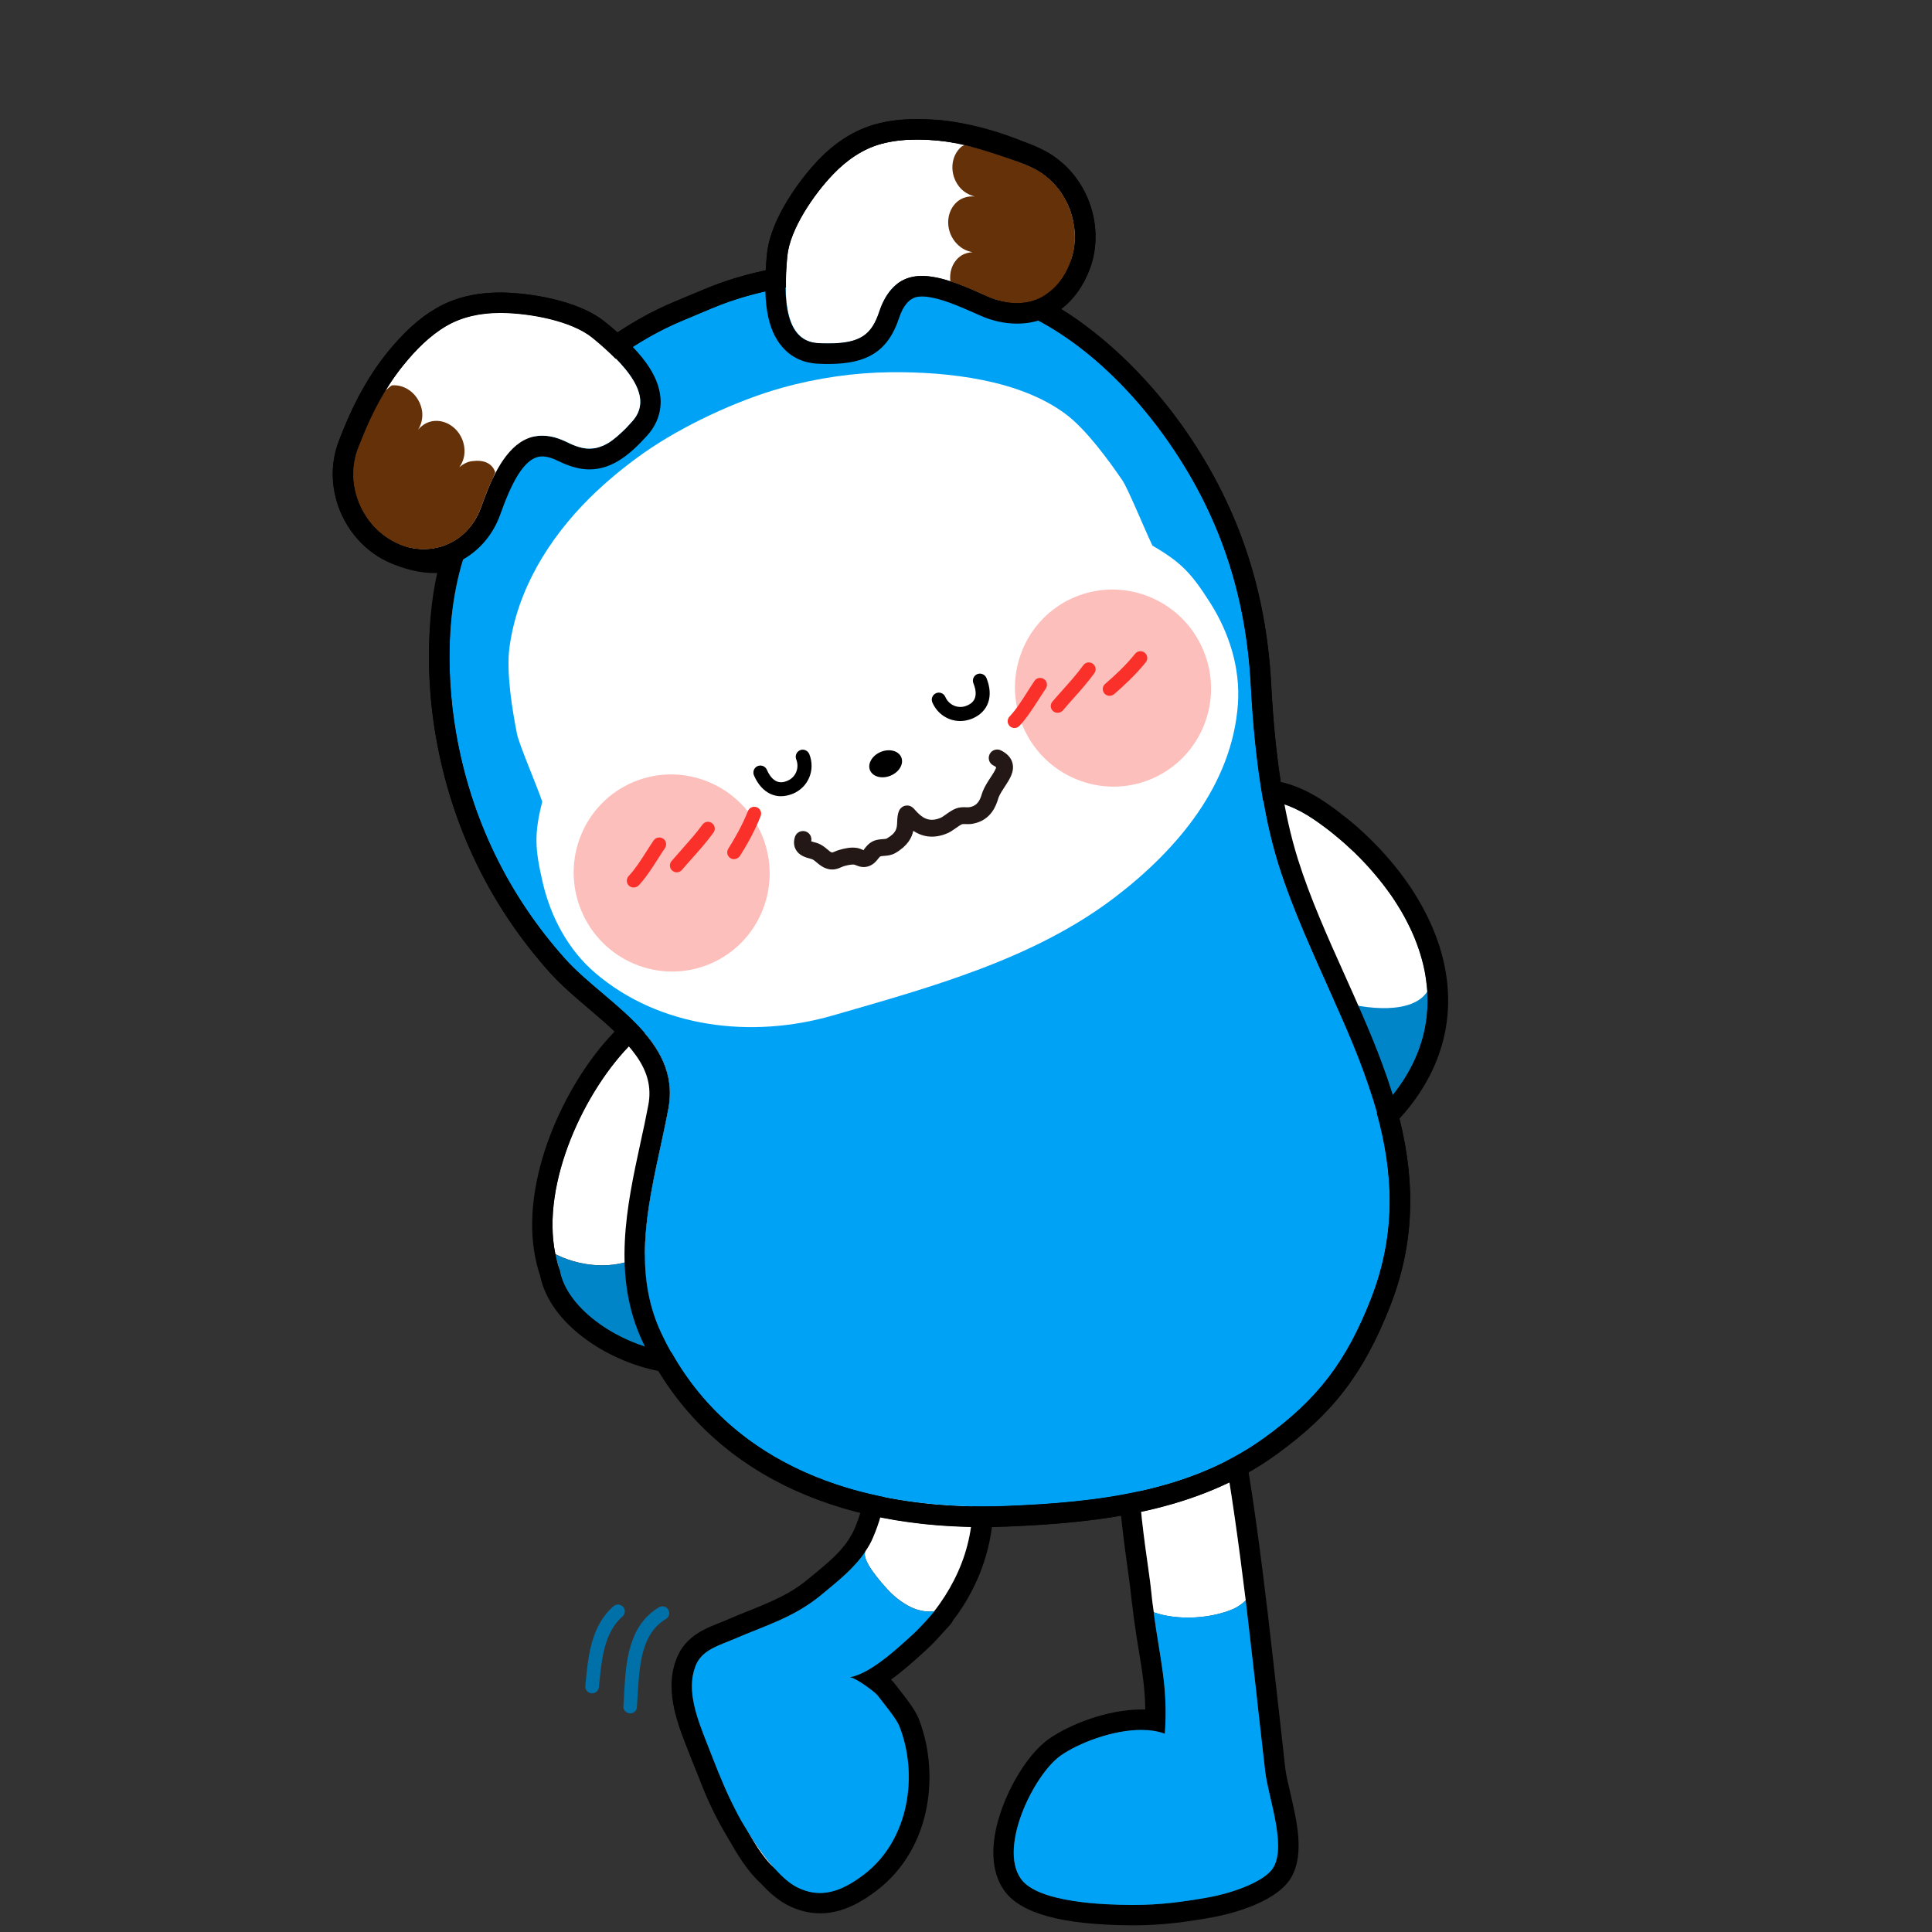 <?xml version="1.0" encoding="utf-8"?>
<!-- Generator: Adobe Illustrator 24.1.1, SVG Export Plug-In . SVG Version: 6.00 Build 0)  -->
<svg version="1.1" id="Layer_1" xmlns="http://www.w3.org/2000/svg" xmlns:xlink="http://www.w3.org/1999/xlink" x="0px" y="0px"
	 viewBox="0 0 240 240" style="enable-background:new 0 0 240 240;" xml:space="preserve">
<rect x="0" y="0" width="240" height="240" fill="#333333" stroke="none"/>
<g>
	<path d="M160.28,222.69c-0.27-1.13-0.51-2.2-0.61-2.95c-0.27-2.39-0.54-4.89-0.83-7.45c-0.44-3.83-0.88-7.82-1.35-11.85
		c-0.9-7.57-1.91-15.22-3.13-21.96c-0.8-4.39-4.18-7.45-8.23-7.45c-1.24,0-2.42,0.29-3.54,0.85c-4.94,2.44-4.01,12.23-2.52,22.89
		c0.17,1.24,0.32,2.3,0.39,3c0.08,0.8,0.19,1.64,0.32,2.62c0,0.07,0.02,0.15,0.02,0.24c0.03,0.2,0.05,0.39,0.08,0.58
		c0.19,1.34,0.37,2.54,0.56,3.67c0.44,2.64,0.8,4.84,0.83,7.48h-0.51c-4.15,0-8.92,1.85-11.48,3.67c-2.95,2.08-5.94,7.43-6.69,11.9
		c-0.47,2.81-0.07,5.22,1.19,6.96c2.02,2.81,7.16,4.22,15.7,4.28h0.36c3.45,0,6.42-0.39,9.8-1c0.8-0.14,7.86-1.47,9.82-5.05
		C162.04,230.26,161.11,226.24,160.28,222.69z M158.23,231.9c-1.13,2.05-5.94,3.42-8.06,3.79c-3.27,0.58-6.08,0.95-9.35,0.95h-0.34
		c-3.15-0.02-11.51-0.25-13.65-3.23c-2.84-3.98,1.64-12.99,4.91-15.31c2.17-1.54,6.42-3.2,10.01-3.2c1.07,0,2.07,0.14,2.95,0.47
		c0.42-5.88-0.61-9.23-1.39-15.09c0,0,0,0.02,0.02,0.02v-0.02c-0.14-0.91-0.25-1.81-0.34-2.78c-0.44-4.44-3.73-21.17,0.73-23.37
		c0.78-0.39,1.59-0.58,2.4-0.58c2.64,0,5.13,2.03,5.72,5.37c1.12,6.1,2.05,12.99,2.9,19.9c0.88,7.32,1.66,14.68,2.4,21.2
		C157.5,223.11,159.79,229.07,158.23,231.9z"/>
	<path style="fill:#FFFFFF;" d="M151.85,178.93c1.1,6.11,2.05,12.99,2.9,19.9h-0.02c-0.03,0.02-0.05,0.05-0.08,0.07
		c-0.2,0.19-0.41,0.36-0.63,0.51c-0.03,0.02-0.07,0.03-0.08,0.05c-0.24,0.17-0.47,0.3-0.75,0.42c-2.59,1.13-6.74,1.51-9.86,0.41
		c-0.14-0.9-0.25-1.83-0.34-2.78c-0.44-4.44-3.73-21.17,0.73-23.37C147.09,172.46,151.07,174.58,151.85,178.93z"/>
	<path style="fill:#00A2F6;" d="M158.23,231.9c-1.13,2.05-5.94,3.42-8.06,3.79c-3.27,0.58-6.08,0.95-9.35,0.95h-0.34
		c-3.15-0.02-11.51-0.25-13.65-3.23c-2.84-3.98,1.64-12.99,4.91-15.31c2.17-1.54,6.42-3.2,10.01-3.2c1.07,0,2.07,0.14,2.95,0.47
		c0.42-5.88-0.61-9.23-1.39-15.09c0,0,0,0.02,0.02,0.02v-0.02c3.12,1.1,7.26,0.73,9.86-0.41c0.25-0.12,0.51-0.25,0.75-0.42
		c0.02-0.02,0.05-0.03,0.08-0.05c0.22-0.15,0.44-0.34,0.63-0.51c0.03-0.02,0.05-0.05,0.08-0.07h0.02c0.32,2.74,0.64,5.49,0.95,8.2
		c0.1,0.91,0.2,1.81,0.31,2.71c0.1,0.88,0.2,1.78,0.29,2.66c0.17,1.52,0.34,3.01,0.51,4.49c0.12,1.07,0.24,2.12,0.36,3.15
		C157.5,223.11,159.79,229.07,158.23,231.9z"/>
	<path style="fill:#00A2F6;" d="M143.33,200.3c-0.02,0-0.02-0.02-0.02-0.02h0.02V200.3z"/>
</g>
<path style="fill:#FFFFFF;" d="M91.01,224.11c-0.63-1.22-1.19-2.47-1.68-3.76C89.85,221.62,90.4,222.87,91.01,224.11z"/>
<path style="fill:#FFFFFF;" d="M96.37,232.25c-1.59-1.37-2.73-3.42-3.78-5.23C93.53,228.58,94.88,230.64,96.37,232.25z"/>
<g>
	<path d="M115.07,174.02c2.64,0,3.72,0.62,4.4,3.22c1.6,6.14,2.22,12.02-0.44,17.99c-0.63,1.41-1.4,2.74-2.28,3.98
		c-0.23,0.33-0.5,0.63-0.74,0.94c0.02,0,0.03,0,0.05,0c0,0,0,0,0,0c0.02,0,0.03,0,0.05,0c-0.27,0.29-0.53,0.59-0.79,0.88
		c-0.13,0.15-0.26,0.29-0.39,0.43c-0.49,0.54-0.99,1.06-1.53,1.56c-1.9,1.74-5.3,4.93-7.87,5.34c0.01,0,0.03,0,0.05,0
		c0.66,0,3.13,1.81,3.44,2.23c0.64,0.87,2.32,2.83,2.71,3.83c2.4,6.05,1.22,14.18-4.41,18.45c-1.75,1.33-3.53,2.28-5.44,2.28
		c-0.93,0-1.88-0.22-2.89-0.73c-0.9-0.46-1.81-1.28-2.68-2.24c-1.7-1.51-2.87-3.73-3.99-5.64c-1.18-2.01-2.19-4.13-3.02-6.32
		c-0.51-1.26-1.01-2.52-1.51-3.78c-1.13-2.88-2.68-6.72-1.27-9.76c0,0,0,0,0,0c0,0,0,0,0,0c0.63-1.36,1.97-1.99,3.31-2.53
		c0.44-0.18,0.89-0.35,1.31-0.53c3.89-1.7,7.47-2.68,10.88-5.51c0.51-0.43,1.03-0.85,1.53-1.27c1.01-0.84,1.97-1.7,2.82-2.66
		c0.42-0.48,0.82-0.98,1.18-1.53c0.35-0.53,0.67-1.09,0.93-1.7c1.59-3.69,1.79-6.81,1.68-10.67c-0.09-3.27,0.11-6.12,4.13-6.26
		c0.14,0,0.27-0.01,0.4-0.01C114.82,174.02,114.94,174.02,115.07,174.02 M115.07,171.48c-0.14,0-0.28,0-0.43,0l-0.44,0.01
		c-6.82,0.24-6.66,6.29-6.59,8.87c0.1,3.76-0.1,6.4-1.48,9.6c-0.18,0.41-0.41,0.82-0.72,1.31c-0.27,0.42-0.59,0.82-0.95,1.24
		c-0.77,0.87-1.68,1.67-2.55,2.39c-0.29,0.25-0.59,0.49-0.89,0.74l-0.63,0.52c-2.29,1.9-4.69,2.86-7.48,3.98
		c-0.91,0.37-1.85,0.74-2.79,1.16c-0.26,0.12-0.54,0.22-0.82,0.33l-0.42,0.17c-1.23,0.5-3.52,1.42-4.63,3.76
		c-0.01,0.02-0.02,0.03-0.02,0.05c-1.86,3.99-0.11,8.41,1.16,11.64l0.05,0.13c0.5,1.26,1,2.54,1.52,3.81
		c0.87,2.3,1.95,4.56,3.18,6.64l0.41,0.7c1.05,1.82,2.24,3.87,3.98,5.45c1.16,1.26,2.25,2.15,3.32,2.69
		c1.32,0.67,2.67,1.01,4.04,1.01c2.95,0,5.39-1.6,6.98-2.8c6.93-5.26,7.88-14.75,5.24-21.41c-0.41-1.02-1.32-2.22-2.46-3.67
		c-0.23-0.29-0.43-0.54-0.57-0.73c-0.06-0.08-0.2-0.23-0.4-0.42c1.44-1.03,2.87-2.3,4.25-3.57l0.21-0.19
		c0.65-0.6,1.22-1.21,1.69-1.73l0.12-0.13c0.11-0.12,0.21-0.23,0.31-0.35c0.26-0.29,0.5-0.56,0.75-0.82
		c0.18-0.2,0.32-0.41,0.43-0.65c0.14-0.17,0.28-0.35,0.41-0.53c1.01-1.42,1.86-2.9,2.53-4.42c3.17-7.13,2.07-13.94,0.58-19.67
		C120.97,172.96,118.99,171.48,115.07,171.48L115.07,171.48z"/>
	<path style="fill:#FFFFFF;" d="M119.01,195.24c-0.63,1.41-1.39,2.73-2.27,3.98c-0.22,0.32-0.46,0.63-0.69,0.93
		c-1.17,0.15-2.29-0.14-3.32-0.73c-0.24-0.14-0.46-0.27-0.68-0.42c-0.64-0.44-1.22-0.93-1.78-1.54c-0.63-0.69-3.42-3.74-2.74-4.79
		c0.36-0.52,0.68-1.08,0.93-1.69c1.59-3.69,1.8-6.82,1.69-10.68c-0.1-3.27,0.1-6.11,4.13-6.25c0.14,0,0.27-0.02,0.39-0.02
		c2.93-0.05,4.08,0.49,4.79,3.22C121.06,183.38,121.69,189.26,119.01,195.24z"/>
	<path style="fill:#00A2F6;" d="M116.05,200.15c-0.2,0.25-0.41,0.51-0.61,0.75c-0.22,0.24-0.44,0.49-0.66,0.73
		c-0.22,0.24-0.44,0.47-0.68,0.71s-0.46,0.47-0.71,0.69c-1.9,1.74-5.27,4.89-7.84,5.33c0.05,0,0.1,0,0.15,0.02
		c0.83,0.2,3,1.83,3.3,2.22c0.64,0.86,2.32,2.83,2.71,3.83c2.4,6.05,1.22,14.17-4.4,18.44c-2.61,1.98-5.27,3.12-8.33,1.56
		c-0.88-0.46-1.78-1.24-2.61-2.17c-1.49-1.61-2.84-3.67-3.78-5.23c-0.1-0.17-0.2-0.32-0.29-0.47c-0.47-0.8-0.9-1.61-1.3-2.44
		c-0.61-1.24-1.15-2.49-1.68-3.76c0-0.02-0.02-0.03-0.02-0.03c-0.52-1.29-1.02-2.59-1.52-3.86c-1.08-2.78-2.57-6.42-1.41-9.4
		c0.03-0.14,0.08-0.25,0.14-0.37c0.85-1.81,2.95-2.34,4.61-3.06c3.89-1.69,7.48-2.68,10.89-5.5c2.05-1.71,4.1-3.29,5.52-5.45
		c-0.68,1.05,2.12,4.1,2.74,4.79c0.56,0.61,1.13,1.1,1.78,1.54c0.22,0.15,0.44,0.29,0.68,0.42
		C113.76,200.01,114.88,200.3,116.05,200.15z"/>
	<path style="fill:#00A2F6;" d="M116.1,200.15c-0.22,0.24-0.44,0.49-0.66,0.75c0.2-0.24,0.41-0.49,0.61-0.75H116.1z"/>
</g>
<path style="fill:none;" d="M106.91,189.72c-0.01,0.05-0.06,0.09-0.09,0.14C106.85,189.85,106.88,189.82,106.91,189.72z"/>
<g>
	<path style="fill:#0070A8;" d="M78.29,212.84c-0.02,0-0.04,0-0.07,0c-0.46-0.04-0.82-0.44-0.78-0.91c0.04-0.49,0.07-0.99,0.09-1.51
		c0.21-3.78,0.48-8.48,4.33-10.76c0.4-0.24,0.92-0.1,1.16,0.3c0.24,0.4,0.1,0.92-0.3,1.16c-3.07,1.82-3.3,5.84-3.5,9.39
		c-0.03,0.53-0.06,1.05-0.1,1.55C79.1,212.5,78.73,212.84,78.29,212.84z"/>
	<path style="fill:#0070A8;" d="M73.55,210.35c-0.03,0-0.05,0-0.08,0c-0.46-0.04-0.81-0.46-0.76-0.92l0.03-0.31
		c0.32-3.35,0.68-7.15,3.47-9.59c0.35-0.31,0.89-0.27,1.2,0.08c0.31,0.35,0.27,0.89-0.08,1.19c-2.28,2-2.59,5.29-2.9,8.48
		l-0.03,0.31C74.35,210.02,73.98,210.35,73.55,210.35z"/>
</g>
<g>
	<path style="fill:#FFFFFF;" d="M69.01,155.87c0.14,0.64,0.41,1.25,0.53,1.9C69.31,157.15,69.13,156.51,69.01,155.87z"/>
	<path style="fill:#FFFFFF;" d="M83.03,137.71c-1.1,5.84-2.91,12.01-2.93,18.07c-3.2,1.95-7.48,1.74-10.82,0.15
		c-0.1-0.05-0.19-0.1-0.29-0.15c-1.83-8.79,3.64-20.47,9.64-26.33c0.42-0.42,0.9-0.81,1.42-1.17
		C82.3,130.91,83.74,133.9,83.03,137.71z"/>
	<path style="fill:#0085C9;" d="M83.4,168.03c-6.21-0.8-13.02-5.33-13.87-10.26c-0.12-0.64-0.39-1.25-0.53-1.9
		c0-0.03-0.02-0.05-0.02-0.08c0.1,0.05,0.19,0.1,0.29,0.15c3.34,1.59,7.62,1.79,10.82-0.15c0,3.34,0.54,6.64,2.05,9.84
		C82.54,166.45,82.96,167.26,83.4,168.03z"/>
	<path style="fill:#0085C9;" d="M173.27,135.72c-0.68,0.88-1.42,1.73-2.24,2.52c-0.64-2.27-1.42-4.52-2.29-6.76
		c-0.95-2.44-2.02-4.88-3.12-7.32c-2.44-5.5-5.03-11.02-6.82-16.7c-0.8-2.56-1.42-5.27-1.9-8.03c2-0.02,4.22,0.93,6.25,2.3
		c0.47,0.32,0.95,0.66,1.41,1c0.42,0.32,0.85,0.64,1.25,0.98c0.86,0.69,1.71,1.46,2.52,2.24c0.29,0.27,0.56,0.56,0.85,0.85
		c0.2,0.2,0.41,0.42,0.61,0.64c0.29,0.32,0.59,0.64,0.86,0.98c0.37,0.42,0.73,0.86,1.08,1.32c0.34,0.44,0.68,0.9,1,1.35
		c0.17,0.25,0.36,0.52,0.54,0.8c0.12,0.2,0.25,0.41,0.37,0.61c0.15,0.22,0.29,0.46,0.44,0.71c0.25,0.44,0.51,0.9,0.74,1.37
		c0.14,0.27,0.27,0.54,0.41,0.81c0.19,0.42,0.37,0.83,0.54,1.25c0.05,0.17,0.12,0.32,0.19,0.49c0.44,1.19,0.8,2.39,1.03,3.62
		c0,0.07,0.02,0.14,0.03,0.2c0.07,0.46,0.14,0.93,0.19,1.39c0.03,0.27,0.05,0.52,0.07,0.8
		C177.59,127.33,176.43,131.62,173.27,135.72z"/>
	<path style="fill:#FFFFFF;" d="M177.3,123.17c-1.76,2.78-7.43,2.37-11.67,1c-2.44-5.5-5.03-11.02-6.82-16.7
		c-0.8-2.56-1.42-5.27-1.9-8.03c2-0.02,4.22,0.93,6.25,2.3c0.47,0.32,0.95,0.66,1.41,1c0.42,0.32,0.85,0.64,1.25,0.98
		c0.86,0.69,1.71,1.46,2.52,2.24c0.29,0.27,0.56,0.56,0.85,0.85c0.2,0.2,0.41,0.42,0.61,0.64c0.29,0.32,0.59,0.64,0.86,0.98
		c0.37,0.42,0.73,0.86,1.08,1.32c0.34,0.44,0.68,0.9,1,1.35c0.17,0.25,0.36,0.52,0.54,0.8c0.12,0.2,0.25,0.41,0.37,0.61
		c0.15,0.22,0.29,0.46,0.44,0.71c0.25,0.44,0.51,0.9,0.74,1.37c0.14,0.27,0.27,0.54,0.41,0.81c0.19,0.42,0.37,0.83,0.54,1.25
		c0.05,0.17,0.12,0.32,0.19,0.49c0.44,1.19,0.8,2.39,1.03,3.62c0,0.07,0.02,0.14,0.03,0.2c0.07,0.46,0.14,0.93,0.19,1.39
		C177.26,122.64,177.28,122.9,177.3,123.17z"/>
	<path d="M105.99,35.03c5.86,0,11.77,0.91,17.22,2.46c8.67,2.46,16.33,9.53,21.49,16.77c6.7,9.4,10.06,19.4,10.67,30.93
		c0.38,7.25,1.26,15.36,3.44,22.29c2.58,8.19,6.82,16.02,9.93,24c3.69,9.48,5.78,19.17,1.55,29.92
		c-3.03,7.71-6.57,12.42-13.26,17.24c-9.27,6.68-20.71,7.98-32.01,8.44c-0.99,0.04-1.97,0.06-2.96,0.06
		c-16.29,0-32.4-5.6-39.91-21.52c-4.25-9-0.81-18.84,0.88-27.91c1.62-8.67-7.92-13.11-12.81-18.57
		c-7.09-7.91-11.7-17.43-13.56-28.01c-1.54-8.75-1.2-19.17,3.12-27.08c5.56-10.16,14.36-19.81,25-24.24c0,0,0.08-0.03,0.19-0.08
		l3.42-1.43C93.82,36.02,99.88,35.03,105.99,35.03 M105.99,32.49c-6.86,0-13.11,1.17-18.58,3.48L84,37.39l-0.23,0.1
		c-10.14,4.22-19.71,13.47-26.21,25.35c-4.06,7.43-5.3,17.9-3.4,28.74c1.95,11.1,6.72,20.95,14.17,29.27
		c1.42,1.58,3.16,3.05,4.84,4.48c5,4.24,8.22,7.36,7.37,11.93c-0.29,1.54-0.62,3.08-0.98,4.71c-1.68,7.75-3.59,16.53,0.29,24.75
		c6.99,14.82,21.98,22.98,42.2,22.98c1.01,0,2.04-0.02,3.06-0.06c11.57-0.47,23.63-1.87,33.39-8.92
		c7.03-5.07,10.86-10.05,14.14-18.37c4.8-12.19,1.91-22.9-1.54-31.78c-1.26-3.22-2.71-6.45-4.11-9.57
		c-2.09-4.65-4.25-9.46-5.76-14.27c-1.76-5.61-2.85-12.7-3.33-21.66c-0.64-12.1-4.29-22.66-11.14-32.27
		c-6.38-8.96-14.72-15.42-22.86-17.74C118.02,33.37,111.83,32.49,105.99,32.49L105.99,32.49z"/>
	<path style="fill:#00A2F6;" d="M170.29,161.4c-3.03,7.7-6.57,12.41-13.26,17.24c-9.26,6.69-20.71,7.98-32,8.43
		c-16.43,0.68-33.16-4.06-41.62-19.05c-0.44-0.76-0.86-1.57-1.25-2.4c-1.51-3.2-2.05-6.5-2.05-9.84c0.02-6.06,1.83-12.23,2.93-18.07
		c0.71-3.81-0.73-6.81-2.98-9.43c-2.88-3.35-7.08-6.1-9.82-9.14c-7.09-7.91-11.72-17.42-13.56-28.01
		c-1.54-8.75-1.2-19.17,3.12-27.08c5.55-10.16,14.36-19.81,25.01-24.23c0,0,0.07-0.03,0.19-0.08l3.42-1.44
		c10.62-4.47,23.67-3.98,34.82-0.81c8.67,2.47,16.32,9.53,21.49,16.76c6.71,9.4,10.06,19.41,10.67,30.94
		c0.25,4.57,0.69,9.5,1.54,14.26c0.47,2.76,1.1,5.47,1.9,8.03c1.8,5.67,4.39,11.19,6.82,16.7c1.1,2.44,2.17,4.88,3.12,7.32
		c0.86,2.24,1.64,4.49,2.29,6.76C173.06,145.59,173.52,153.19,170.29,161.4z"/>
	<path style="fill:#00A2F6;" d="M88.39,38.31c0,0-0.08,0.03-0.19,0.08L88.39,38.31z"/>
	<g>
		<path style="fill-rule:evenodd;clip-rule:evenodd;fill:#FFFFFF;" d="M150.35,74.91c-2.36-3.72-3.62-5.05-7.19-7.13
			c-1.09-2.31-3.05-7.11-3.74-8.12c-1.76-2.57-4.5-6.32-7.02-8.21c-5.7-4.27-14.59-5.29-21.82-5.21c-4.43,0.05-9.04,0.7-13.5,1.95
			c-5.55,1.55-12.39,4.75-17.1,8.07c-2.4,1.69-4.68,3.57-6.76,5.63c-5.13,5.1-8.97,11.45-9.93,18.51
			c-0.42,3.12,0.33,7.71,0.93,10.76c0.27,1.35,2.38,6.19,3.14,8.43c-1,3.96-0.93,5.79,0.06,10.05c0.99,4.25,3.14,8.34,6.54,11.24
			c8.02,6.84,19.43,8.17,29.48,5.27c12.11-3.5,24.98-6.98,35.09-14.71c7.69-5.88,14.53-13.93,15.25-23.99
			C154.09,83,152.69,78.6,150.35,74.91z"/>
		<path style="fill-rule:evenodd;clip-rule:evenodd;fill:#FCBFBB;" d="M94.65,103.74c2.62,6.24-0.29,13.41-6.48,16.01
			c-6.19,2.59-13.34-0.36-15.95-6.61c-2.61-6.24,0.29-13.4,6.48-16C84.89,94.55,92.03,97.51,94.65,103.74"/>
		<path style="fill-rule:evenodd;clip-rule:evenodd;fill:#FCBFBB;" d="M149.48,80.77c2.62,6.24-0.29,13.41-6.49,16.01
			c-6.19,2.59-13.33-0.36-15.95-6.61c-2.61-6.24,0.29-13.4,6.48-16C139.72,71.58,146.87,74.54,149.48,80.77"/>
	</g>
	<path style="fill:#FFFFFF;" d="M43.88,58.91c0,0.66,0.08,1.3,0.2,1.93C43.95,60.21,43.88,59.55,43.88,58.91z"/>
	<path style="fill:#FFFFFF;" d="M45.05,54.22c-0.09,0.22-0.19,0.43-0.28,0.66c0.07-0.15,0.14-0.32,0.2-0.49
		C45,54.33,45.03,54.28,45.05,54.22z"/>
	<path style="fill:#FFFFFF;" d="M47.22,49.66c-0.82,1.46-1.52,2.99-2.16,4.56C45.68,52.65,46.38,51.12,47.22,49.66z"/>
	<path style="fill:#FFFFFF;" d="M103.48,21.65c-2.38,2.48-5.34,6.8-5.68,10.14c-0.73,7.28,0.53,10.7,3.93,10.85
		c5,0.23,6.5-0.86,7.52-3.93c2.28-6.88,8.11-4.28,13.38-1.91c4.25,1.93,8.92-0.09,10.44-4.51c1.52-4.42-0.66-9.56-4.89-11.52
		c-3.67-1.7-7.55-2.92-11.48-3.3c-2.42-0.23-4.9-0.24-7.23,0.39C107.18,18.49,105.19,19.87,103.48,21.65z"/>
	<path style="fill:#653109;" d="M133.42,30.87c-0.07,0.49-0.2,0.97-0.36,1.44c-0.24,0.71-0.54,1.35-0.9,1.93
		c-0.29,0.52-0.63,0.97-1.02,1.37c-0.8,0.83-1.73,1.41-2.73,1.73c-0.32,0.1-0.68,0.19-1.03,0.24c-0.36,0.05-0.71,0.08-1.07,0.08
		c-1.2,0-2.46-0.29-3.71-0.85c-1.35-0.61-2.98-1.35-4.54-1.85c-0.14-1.12,0.2-2.25,1.05-2.98c0.49-0.44,1.1-0.61,1.71-0.66
		c-0.83-0.12-1.63-0.58-2.22-1.34c-1.2-1.54-1.05-3.73,0.29-4.91c0.64-0.54,1.42-0.73,2.2-0.66c-0.73-0.19-1.44-0.58-1.96-1.25
		c-1.2-1.54-1.07-3.74,0.29-4.93c0.12-0.1,0.29-0.14,0.42-0.22c2.37,0.54,4.42,1.22,5.91,1.78c0.19,0.07,0.39,0.15,0.58,0.22
		c0.46,0.19,0.85,0.34,1.15,0.47c0.3,0.12,0.54,0.24,0.68,0.29c0.31,0.15,0.61,0.3,0.9,0.49c0.29,0.17,0.56,0.37,0.81,0.58h0.02
		c0.58,0.44,1.08,0.97,1.52,1.52c0.22,0.29,0.44,0.59,0.63,0.9c0.19,0.27,0.34,0.58,0.49,0.88c0.02,0.03,0.05,0.08,0.07,0.14
		c0.08,0.17,0.15,0.34,0.22,0.52c0.14,0.32,0.24,0.64,0.32,0.97c0.08,0.2,0.14,0.42,0.17,0.64c0.07,0.27,0.12,0.54,0.14,0.81
		c0.03,0.24,0.07,0.47,0.05,0.73C133.56,29.58,133.53,30.22,133.42,30.87z"/>
	<path d="M47.88,48.54c0.02-0.03,0.05-0.07,0.07-0.1c-0.02,0.02-0.05,0.03-0.07,0.03c-2.01,3.27-2.95,5.86-3.34,6.99
		c0.07-0.17,0.15-0.37,0.24-0.59c0.08-0.22,0.19-0.44,0.27-0.66c0.64-1.56,1.35-3.1,2.17-4.56C47.44,49.29,47.66,48.9,47.88,48.54z"
		/>
	<path d="M75.14,39.98c-3.45-2.79-9.65-3.59-12.77-3.64h-0.25c-3.05,0-5.72,0.66-7.96,1.98c-2.08,1.2-4,2.95-6.05,5.47
		c-2.13,2.64-3.98,5.89-5.49,9.65c-0.3,0.73-0.52,1.3-0.61,1.56c-0.74,2.07-0.88,4.3-0.39,6.49c0.8,3.61,3.22,6.71,6.45,8.25
		c1.46,0.69,2.98,1.05,4.56,1.05c4.23,0,7.96-2.66,9.47-6.76c1.3-3.64,2.93-7.33,5.25-7.33c0.58,0,1.24,0.19,1.98,0.56
		c1.46,0.71,2.69,1.05,3.89,1.05c2.98,0,5.22-2.05,7.2-4.23c1.2-1.35,1.76-2.95,1.63-4.64C81.81,46.55,79.69,43.63,75.14,39.98z
		 M78.53,52.35c-0.27,0.3-0.53,0.58-0.78,0.85c-0.25,0.25-0.51,0.49-0.75,0.71c-0.24,0.22-0.46,0.41-0.68,0.58
		c-0.36,0.29-0.69,0.52-1.03,0.69c-0.19,0.12-0.37,0.2-0.56,0.25c-0.2,0.1-0.41,0.17-0.61,0.2c-0.19,0.07-0.39,0.08-0.59,0.08
		c-0.1,0.03-0.2,0.03-0.3,0.03c-0.44,0-0.88-0.07-1.34-0.22c-0.46-0.14-0.91-0.32-1.42-0.58c-0.1-0.05-0.2-0.1-0.3-0.14
		c-1.03-0.47-1.96-0.68-2.81-0.68c-2.9,0-4.78,2.44-6.13,5.28c0,0.02,0,0.03-0.02,0.05c-0.2,0.39-0.39,0.81-0.56,1.22
		c-0.34,0.83-0.64,1.66-0.93,2.44c-0.44,1.2-1.12,2.22-1.95,3.03c-0.27,0.27-0.58,0.51-0.88,0.73c-0.61,0.42-1.29,0.76-2.02,1
		c-0.36,0.1-0.73,0.19-1.1,0.25c-0.37,0.05-0.74,0.08-1.13,0.08c-0.85,0-1.71-0.14-2.56-0.42c-0.3-0.1-0.61-0.24-0.9-0.37
		c-0.41-0.2-0.8-0.42-1.17-0.68c-0.22-0.15-0.44-0.3-0.64-0.49c-0.27-0.22-0.54-0.46-0.8-0.73c-0.8-0.83-1.44-1.81-1.9-2.88
		c-0.08-0.19-0.15-0.37-0.22-0.56c-0.02,0-0.02-0.02,0-0.03c-0.17-0.41-0.29-0.81-0.37-1.24c-0.05-0.3-0.1-0.59-0.15-0.9v-0.1
		c-0.03-0.3-0.05-0.59-0.05-0.9c-0.02-1.03,0.15-2.07,0.51-3.06c0.03-0.1,0.08-0.22,0.14-0.37c0-0.02,0-0.03,0.02-0.03
		c0.39-1.13,1.32-3.73,3.34-6.99c0.02,0,0.05-0.02,0.07-0.03c0.66-1.08,1.35-2.1,2.15-3.06c1.54-1.9,3.27-3.66,5.35-4.88
		c0.75-0.44,1.56-0.78,2.39-1.03c0.27-0.08,0.56-0.17,0.85-0.22c0.29-0.07,0.56-0.14,0.85-0.17c0.85-0.14,1.71-0.2,2.59-0.2h0.22
		c3.44,0.05,8.59,0.97,11.21,3.06C79.24,46.53,80.81,49.83,78.53,52.35z"/>
	<path d="M132.17,34.24c0.36-0.58,0.66-1.22,0.9-1.93c-0.02,0.03-0.05,0.08-0.07,0.12C132.76,33.08,132.49,33.69,132.17,34.24z
		 M132.17,34.24c-0.3,0.51-0.66,0.97-1.02,1.37C131.54,35.2,131.88,34.76,132.17,34.24z M129.9,21.84c0.58,0.46,1.08,0.97,1.52,1.52
		C130.99,22.81,130.48,22.28,129.9,21.84z M126.7,20.16c0.3,0.12,0.58,0.22,0.8,0.32c-0.3-0.14-0.69-0.29-1.15-0.47
		C126.46,20.06,126.58,20.11,126.7,20.16z"/>
	<path d="M131.44,19.84c-0.75-0.58-1.47-1.03-2.2-1.37c-0.27-0.12-0.83-0.37-1.59-0.68c-3.71-1.56-7.32-2.52-10.7-2.84
		c-1.1-0.1-2.1-0.15-3.03-0.15c-1.9,0-3.56,0.2-5.11,0.63c-2.56,0.69-4.98,2.18-7.16,4.47c-2.15,2.24-5.93,7.23-6.37,11.65
		c-0.58,5.81,0,9.36,1.9,11.55c1.1,1.29,2.64,2,4.44,2.08c0.47,0.03,0.91,0.03,1.34,0.03c4.84,0,7.37-1.64,8.72-5.69
		c0.51-1.56,1.27-2.44,2.25-2.64c0.19-0.03,0.39-0.05,0.63-0.05c0.36,0,0.75,0.05,1.22,0.14c1.74,0.32,4.1,1.39,5.81,2.15
		c1.59,0.73,3.18,1.08,4.76,1.08c4.11,0,7.48-2.54,9.03-6.79c0.03-0.1,0.08-0.19,0.12-0.29C137.08,28.41,135.42,22.96,131.44,19.84z
		 M133.42,30.87c-0.07,0.49-0.2,0.97-0.36,1.44c-0.24,0.71-0.54,1.35-0.9,1.93c-0.29,0.52-0.63,0.97-1.02,1.37
		c-0.8,0.83-1.73,1.41-2.73,1.73c-0.34,0.12-0.68,0.19-1.03,0.24c-0.36,0.05-0.71,0.08-1.07,0.08c-1.2,0-2.46-0.29-3.71-0.85
		c-1.35-0.61-2.98-1.35-4.54-1.85c-0.63-0.22-1.25-0.39-1.85-0.49c-0.56-0.12-1.13-0.19-1.69-0.19c-0.37,0-0.75,0.03-1.12,0.1
		c-2.22,0.44-3.51,2.29-4.18,4.33c-0.93,2.79-2.27,3.95-6.3,3.95c-0.39,0-0.78,0-1.22-0.03c-3.4-0.15-4.66-3.57-3.93-10.85
		c0.34-3.34,3.3-7.65,5.69-10.13c1.69-1.78,3.69-3.17,5.99-3.79c1.42-0.39,2.93-0.52,4.44-0.52c0.91,0,1.86,0.05,2.78,0.14
		c3.08,0.3,6.13,1.13,9.08,2.32c0.19,0.07,0.39,0.15,0.58,0.22c0.46,0.19,0.85,0.34,1.15,0.47c0.3,0.12,0.54,0.24,0.68,0.29
		c0.31,0.15,0.61,0.3,0.9,0.49c0.29,0.17,0.56,0.36,0.81,0.58h0.02c0.58,0.44,1.08,0.97,1.52,1.52c0.24,0.29,0.44,0.58,0.63,0.9
		c0.19,0.29,0.34,0.58,0.49,0.88c0.02,0.03,0.05,0.08,0.07,0.14c0.08,0.17,0.15,0.36,0.22,0.52c0.14,0.3,0.24,0.64,0.32,0.97
		c0.08,0.2,0.14,0.42,0.17,0.64c0.05,0.27,0.1,0.54,0.14,0.81c0.03,0.24,0.07,0.47,0.05,0.73
		C133.56,29.58,133.53,30.22,133.42,30.87z"/>
	<g>
		<path style="fill:#FFFFFF;" d="M78.53,52.35c-0.27,0.3-0.53,0.58-0.78,0.85c-0.25,0.25-0.51,0.49-0.75,0.71
			c-0.24,0.22-0.46,0.41-0.68,0.58c-0.36,0.29-0.69,0.52-1.03,0.69c-0.19,0.1-0.37,0.19-0.56,0.25c-0.2,0.08-0.41,0.15-0.61,0.2
			c-0.2,0.05-0.39,0.07-0.59,0.08c-0.54,0.05-1.07-0.02-1.64-0.19c-0.46-0.14-0.91-0.32-1.42-0.58c-0.1-0.05-0.2-0.1-0.3-0.14
			c-0.27-0.12-0.53-0.22-0.79-0.32c-0.72-0.25-1.4-0.36-2.02-0.36c-3.32,0-5.3,3.22-6.71,6.55c-0.34,0.83-0.64,1.66-0.93,2.44
			c-0.44,1.2-1.12,2.22-1.95,3.03c-0.27,0.27-0.58,0.51-0.88,0.73c-0.61,0.42-1.29,0.76-2.02,1c-0.36,0.1-0.73,0.19-1.1,0.25
			c-0.37,0.05-0.74,0.08-1.13,0.08c-1.15,0-2.32-0.25-3.45-0.8c-0.24-0.12-0.47-0.24-0.69-0.39c-0.14-0.07-0.27-0.15-0.39-0.24
			c-0.03-0.02-0.05-0.03-0.08-0.05c-0.22-0.15-0.44-0.32-0.64-0.49c-0.29-0.22-0.54-0.47-0.8-0.73c-0.19-0.2-0.37-0.41-0.56-0.63
			c-0.08-0.1-0.17-0.22-0.24-0.32c-0.14-0.19-0.27-0.37-0.37-0.56c-0.08-0.12-0.15-0.24-0.22-0.36c-0.15-0.24-0.27-0.49-0.39-0.76
			c-0.14-0.25-0.24-0.52-0.34-0.81c-0.02,0-0.02-0.02,0-0.03c-0.07-0.15-0.12-0.29-0.15-0.44c-0.08-0.24-0.15-0.47-0.2-0.71
			c0-0.03-0.02-0.05-0.02-0.08c-0.12-0.63-0.2-1.27-0.2-1.93c0-1.02,0.17-2.05,0.51-3.03c0.07-0.19,0.2-0.54,0.39-1
			c0.07-0.15,0.14-0.32,0.2-0.49c0.66-1.63,1.39-3.22,2.24-4.72c0.22-0.37,0.44-0.76,0.66-1.12c0.68-1.12,1.41-2.17,2.22-3.17
			c1.54-1.9,3.27-3.66,5.35-4.88c0.75-0.44,1.56-0.78,2.39-1.03c0.27-0.08,0.56-0.15,0.85-0.22c0.27-0.07,0.56-0.12,0.85-0.17
			c0.85-0.14,1.71-0.2,2.59-0.2h0.22c3.44,0.05,8.59,0.97,11.21,3.06C79.24,46.53,80.81,49.83,78.53,52.35z"/>
		<path style="fill:#653109;" d="M61.52,58.7c0,0-0.12,0.25-0.3,0.73c0,0.02,0,0.03-0.02,0.05c-0.2,0.39-0.39,0.81-0.56,1.22
			c-0.34,0.83-0.64,1.66-0.93,2.44c-0.44,1.2-1.12,2.22-1.95,3.03c-0.27,0.27-0.58,0.51-0.88,0.73c-0.61,0.42-1.29,0.76-2.02,1
			c-0.36,0.1-0.73,0.19-1.1,0.25c-0.37,0.05-0.74,0.08-1.13,0.08c-0.85,0-1.71-0.14-2.56-0.42c-0.3-0.1-0.61-0.24-0.9-0.37
			c-0.41-0.2-0.8-0.42-1.17-0.68c-0.22-0.15-0.44-0.32-0.64-0.49c-0.29-0.22-0.54-0.47-0.8-0.73c-0.8-0.83-1.44-1.81-1.9-2.88
			c-0.08-0.19-0.15-0.37-0.22-0.56c-0.02-0.02,0-0.03,0-0.03c-0.17-0.41-0.29-0.81-0.37-1.24c-0.05-0.3-0.1-0.59-0.15-0.9v-0.1
			c-0.03-0.3-0.05-0.59-0.05-0.9c-0.02-1.03,0.15-2.07,0.51-3.06c0.03-0.08,0.08-0.22,0.14-0.37c0-0.02,0-0.03,0.02-0.03
			c0.39-1.13,1.32-3.73,3.34-6.99c0.02,0,0.05-0.02,0.07-0.03c0.2-0.15,0.63-0.56,0.76-0.58c1.8-0.14,3.45,1.3,3.73,3.23
			c0.1,0.85-0.1,1.64-0.51,2.29c0.51-0.61,1.2-1.03,2.03-1.1c1.78-0.14,3.45,1.3,3.71,3.23c0.14,0.97-0.12,1.85-0.61,2.52
			c0.46-0.39,1.02-0.71,1.66-0.76C61.19,56.96,61.52,58.7,61.52,58.7z"/>
	</g>
	<path d="M58.46,66.71c-1.12,1.35-2.71,1.94-4.48,1.94c-1.53,0-3.19-0.44-4.8-1.21c-2.63-1.26-4.46-3.75-5.07-6.51
		c-0.37-1.66-0.3-3.41,0.29-5.05c0.09-0.25,0.3-0.78,0.59-1.49c1.3-3.26,2.95-6.35,5.11-9.01c1.53-1.89,3.27-3.66,5.35-4.88
		c1.99-1.16,4.29-1.62,6.67-1.62c0.08,0,0.15,0,0.23,0c3.44,0.04,8.59,0.96,11.21,3.07c1.15,0.93,2.09,1.79,2.91,2.62
		c2.62-1.91,5.4-3.53,8.33-4.75c0,0,0.08-0.03,0.19-0.08l3.42-1.43c2.92-1.23,6.03-2.08,9.23-2.6c-0.01-0.57-0.01-1.15,0.02-1.79
		c0.03-0.66,0.07-1.37,0.15-2.12c0.33-3.34,3.3-7.66,5.68-10.14c1.71-1.78,3.7-3.16,5.99-3.78c1.44-0.39,2.95-0.55,4.46-0.55l0,0
		c0.92,0,1.85,0.06,2.77,0.16c3.1,0.33,6.1,1.32,10,2.68c0.73,0.25,1.24,0.51,1.48,0.62c1.59,0.73,2.88,1.92,3.81,3.34
		c1.54,2.37,2.03,5.42,1.08,8.18c-1.15,3.36-3.96,5.52-7.11,5.52c-0.45,0-0.92-0.05-1.38-0.14c8.02,2.88,15.3,9.8,20.12,16.57
		c6.7,9.4,10.06,19.4,10.67,30.93c0.24,4.59,0.69,9.52,1.53,14.28c0.02,0,0.04,0,0.05,0c1.98,0,4.19,0.93,6.2,2.29
		c0.01,0.01,0.02,0.01,0.03,0.02c0.4,0.27,0.79,0.55,1.18,0.84c0.12,0.09,0.24,0.18,0.36,0.27c0.3,0.22,0.59,0.45,0.88,0.69
		c0.11,0.09,0.22,0.18,0.33,0.27c0.39,0.32,0.78,0.65,1.16,0.99c0,0,0.01,0,0.01,0.01c0.38,0.34,0.76,0.69,1.13,1.04
		c0.09,0.08,0.17,0.17,0.25,0.25c0.31,0.3,0.61,0.61,0.91,0.93c0.06,0.07,0.13,0.13,0.19,0.2c0.73,0.78,1.43,1.6,2.09,2.44
		c0.04,0.05,0.08,0.1,0.12,0.15c0.31,0.41,0.62,0.82,0.91,1.23c0.01,0.02,0.02,0.03,0.04,0.05c0.63,0.91,1.21,1.84,1.74,2.8
		c0.01,0.01,0.02,0.03,0.02,0.04c3.65,6.72,4.32,14.53-1.25,21.74c-0.68,0.88-1.44,1.73-2.24,2.52c2.04,7.36,2.5,14.95-0.73,23.17
		c-3.03,7.71-6.57,12.42-13.26,17.24c-9.27,6.68-20.71,7.98-32.01,8.44c-0.98,0.04-1.96,0.06-2.95,0.06
		c-15.45,0-30.71-5.05-38.66-19.14c-6.22-0.77-13.03-5.3-13.88-10.24c0,0,0,0,0,0c-0.23-0.64-0.4-1.3-0.54-1.97c0,0,0,0,0,0v0
		c-1.82-8.78,3.65-20.46,9.64-26.33c0.42-0.41,0.91-0.8,1.42-1.16c-2.88-3.35-7.09-6.09-9.83-9.15
		c-7.09-7.91-11.7-17.43-13.56-28.01C55.27,83.25,55.49,72.99,58.46,66.71 M113.93,14.78C113.93,14.78,113.93,14.78,113.93,14.78
		c-1.84,0-3.57,0.21-5.12,0.63c-2.57,0.69-4.98,2.2-7.16,4.47c-2.16,2.25-5.93,7.23-6.37,11.65c-0.07,0.69-0.12,1.37-0.15,2.05
		c-2.75,0.58-5.33,1.37-7.72,2.38L84,37.39l-0.24,0.1c-2.34,0.97-4.72,2.26-7.05,3.81c-0.5-0.45-1.02-0.89-1.57-1.33
		c-3.46-2.78-9.65-3.59-12.77-3.63l-0.26,0c-3.04,0-5.72,0.66-7.95,1.97c-2.08,1.22-4,2.96-6.04,5.47
		c-2.14,2.64-3.99,5.89-5.49,9.66c-0.3,0.72-0.52,1.29-0.62,1.56c-0.74,2.06-0.87,4.3-0.38,6.48c0.8,3.61,3.22,6.7,6.45,8.25
		c2,0.96,4.04,1.46,5.9,1.46c0.11,0,0.22,0,0.33-0.01c-1.52,6.78-1.15,14.74-0.15,20.39c1.95,11.1,6.72,20.95,14.17,29.26
		c1.42,1.58,3.16,3.05,4.84,4.48c1.08,0.92,2.19,1.85,3.2,2.81c-6.44,6.64-11.81,18.76-9.86,28.17c0.16,0.78,0.35,1.48,0.57,2.12
		c1.19,6.02,8.29,10.66,14.76,11.91c7.61,12.5,21.84,19.36,40.24,19.36c1,0,2.03-0.02,3.05-0.06c11.57-0.47,23.63-1.87,33.39-8.92
		c7.03-5.07,10.86-10.05,14.14-18.37c2.92-7.41,3.3-14.87,1.19-23.37c0.51-0.56,0.99-1.12,1.43-1.7c5.6-7.24,6.12-15.94,1.47-24.51
		c-0.59-1.08-1.22-2.1-1.91-3.09c-0.36-0.51-0.68-0.95-1.02-1.39l-0.12-0.15c-0.71-0.91-1.47-1.79-2.25-2.63l-0.13-0.13l-0.07-0.08
		c-0.33-0.34-0.65-0.67-0.98-1l-0.28-0.27c-0.38-0.37-0.78-0.74-1.18-1.1c-0.01-0.01-0.01-0.01-0.02-0.02l0,0
		c-0.41-0.36-0.82-0.71-1.24-1.05l-0.25-0.2l-0.1-0.08c-0.31-0.25-0.63-0.49-0.94-0.73l-0.38-0.29c-0.41-0.3-0.83-0.6-1.26-0.89
		c-1.41-0.96-3.36-2.04-5.51-2.51c-0.56-3.61-0.95-7.59-1.19-12.11c-0.64-12.1-4.29-22.66-11.14-32.27
		c-2.24-3.14-7.55-9.83-15-14.41c1.64-1.26,2.94-3.06,3.69-5.25c1.17-3.39,0.66-7.27-1.35-10.38c-1.22-1.88-2.9-3.35-4.87-4.26
		l-0.14-0.07c-0.3-0.14-0.85-0.4-1.57-0.65c-4.07-1.42-7.21-2.45-10.57-2.81C115.91,14.84,114.89,14.78,113.93,14.78L113.93,14.78z"
		/>
</g>
<g>
	<path style="fill:#231815;" d="M103.39,108.01c-0.22,0-0.46-0.03-0.72-0.12c-0.53-0.17-0.92-0.5-1.24-0.77
		c-0.2-0.17-0.39-0.33-0.54-0.38l-0.23-0.07c-0.55-0.15-1.39-0.37-1.81-1.14c-0.17-0.32-0.33-0.85-0.1-1.57
		c0.18-0.55,0.76-0.85,1.32-0.68c0.52,0.17,0.82,0.71,0.7,1.23c0.13,0.05,0.32,0.1,0.43,0.13c0.12,0.03,0.24,0.06,0.34,0.1
		c0.54,0.18,0.93,0.51,1.25,0.78c0.18,0.16,0.38,0.32,0.5,0.36c0.1,0.03,0.1,0.04,0.4-0.09c0.18-0.08,0.38-0.16,0.6-0.22
		c0.63-0.18,1.31-0.33,2-0.26c0.34,0.03,0.61,0.14,0.81,0.23c0.07,0.03,0.17,0.07,0.21,0.08c-0.06-0.02,0.06-0.16,0.13-0.25
		c0.2-0.25,0.45-0.56,0.85-0.79c0.5-0.28,0.99-0.31,1.38-0.34c0.19-0.01,0.41-0.03,0.49-0.08c1.24-0.72,1.26-1.29,1.29-2.08
		c0.02-0.41,0.03-0.88,0.23-1.35c0.14-0.33,0.46-0.59,0.81-0.65c0.62-0.11,0.97,0.29,1.23,0.59c0.72,0.8,1.61,1.6,3.17,0.9
		c0.18-0.08,0.39-0.24,0.62-0.4c0.41-0.29,0.82-0.58,1.28-0.75c0.45-0.16,0.87-0.15,1.2-0.14c0.17,0.01,0.33,0.01,0.45-0.01
		c1-0.18,1.3-0.88,1.53-1.64c0.04-0.13,0.08-0.24,0.11-0.32c0.26-0.65,0.65-1.24,0.99-1.76c0.25-0.38,0.67-1.02,0.67-1.24
		c0,0-0.05-0.07-0.34-0.22c-0.52-0.26-0.72-0.89-0.46-1.41c0.26-0.52,0.9-0.72,1.41-0.46c0.77,0.39,1.25,0.91,1.42,1.56
		c0.28,1.06-0.34,2.01-0.94,2.92c-0.3,0.46-0.61,0.93-0.79,1.38l-0.05,0.17c-0.23,0.73-0.83,2.66-3.16,3.08
		c-0.33,0.06-0.64,0.05-0.89,0.04c-0.16,0-0.36-0.01-0.43,0.02c-0.18,0.06-0.51,0.3-0.77,0.48c-0.35,0.25-0.69,0.48-0.98,0.61
		c-1.9,0.84-3.34,0.37-4.31-0.27c-0.18,0.86-0.7,1.87-2.23,2.76c-0.49,0.28-0.98,0.32-1.38,0.35c-0.22,0.02-0.43,0.03-0.52,0.09
		c-0.04,0.03-0.14,0.16-0.22,0.25c-0.23,0.3-0.55,0.7-1.12,0.92c-0.72,0.28-1.31,0.04-1.66-0.1c-0.08-0.03-0.2-0.08-0.24-0.08
		c-0.33-0.03-0.81,0.08-1.22,0.19c-0.13,0.04-0.24,0.09-0.34,0.13C104.24,107.85,103.87,108.01,103.39,108.01z"/>
	<path style="fill-rule:evenodd;clip-rule:evenodd;" d="M111.96,94.07c0.34,0.81-0.24,1.83-1.32,2.28s-2.21,0.15-2.56-0.66
		c-0.34-0.81,0.25-1.83,1.32-2.28C110.48,92.96,111.62,93.26,111.96,94.07"/>
	<path d="M97.02,98.91c-1.41,0-2.63-0.91-3.36-2.59c-0.19-0.44,0.01-0.96,0.45-1.15c0.44-0.19,0.96,0.01,1.15,0.45
		c0.9,2.06,2.16,1.54,2.56,1.37c1.04-0.44,1.51-1.6,1.09-2.66c-0.18-0.45,0.04-0.95,0.48-1.14c0.45-0.18,0.95,0.04,1.14,0.48
		c0.79,1.95-0.1,4.12-2.03,4.93C97.99,98.8,97.49,98.91,97.02,98.91z"/>
	<path d="M119.28,89.57c-1.46,0-2.83-0.86-3.46-2.31c-0.19-0.44,0.01-0.95,0.46-1.15c0.44-0.19,0.95,0.01,1.15,0.46
		c0.45,1.04,1.62,1.53,2.66,1.09c0.41-0.17,1.67-0.7,0.83-2.78c-0.18-0.45,0.04-0.95,0.48-1.14c0.44-0.18,0.95,0.04,1.14,0.48
		c0.92,2.27,0.24,4.2-1.77,5.05C120.27,89.47,119.77,89.57,119.28,89.57z"/>
</g>
<g>
	<path style="fill:#F9312A;" d="M126.02,90.44c-0.21,0-0.42-0.08-0.58-0.23c-0.34-0.32-0.35-0.86-0.03-1.2
		c0.79-0.83,1.52-1.97,2.22-3.08c0.3-0.47,0.59-0.93,0.88-1.35c0.26-0.39,0.79-0.48,1.18-0.22c0.39,0.26,0.48,0.79,0.22,1.18
		c-0.28,0.41-0.56,0.85-0.85,1.3c-0.75,1.17-1.53,2.38-2.42,3.33C126.46,90.35,126.24,90.44,126.02,90.44z"/>
	<path style="fill:#F9312A;" d="M131.38,88.55c-0.2,0-0.39-0.07-0.55-0.2c-0.36-0.3-0.4-0.84-0.1-1.19c0.4-0.47,0.83-0.95,1.26-1.43
		c0.9-1.01,1.83-2.05,2.58-3.09c0.27-0.38,0.8-0.47,1.18-0.19c0.38,0.27,0.47,0.8,0.19,1.18c-0.8,1.11-1.76,2.19-2.69,3.23
		c-0.42,0.47-0.84,0.94-1.23,1.41C131.85,88.44,131.62,88.55,131.38,88.55z"/>
	<path style="fill:#F9312A;" d="M137.83,86.44c-0.24,0-0.48-0.1-0.64-0.3c-0.3-0.36-0.26-0.89,0.1-1.19
		c1.04-0.89,2.53-2.25,3.72-3.74c0.29-0.37,0.83-0.42,1.19-0.13c0.37,0.29,0.42,0.83,0.13,1.19c-1.27,1.59-2.85,3.03-3.94,3.97
		C138.22,86.37,138.02,86.44,137.83,86.44z"/>
</g>
<g>
	<path style="fill:#F9312A;" d="M78.71,110.25c-0.21,0-0.42-0.08-0.58-0.23c-0.34-0.32-0.35-0.86-0.03-1.2
		c0.78-0.83,1.51-1.96,2.21-3.06c0.3-0.47,0.6-0.94,0.89-1.36c0.26-0.38,0.79-0.48,1.18-0.22c0.39,0.26,0.48,0.79,0.22,1.18
		c-0.28,0.41-0.57,0.86-0.86,1.32c-0.75,1.17-1.52,2.37-2.41,3.32C79.16,110.16,78.93,110.25,78.71,110.25z"/>
	<path style="fill:#F9312A;" d="M84.07,108.36c-0.19,0-0.39-0.07-0.55-0.2c-0.36-0.3-0.4-0.84-0.1-1.19
		c0.41-0.48,0.84-0.96,1.27-1.45c0.89-1.01,1.82-2.04,2.57-3.08c0.27-0.38,0.8-0.47,1.18-0.19c0.38,0.27,0.47,0.8,0.19,1.18
		c-0.8,1.11-1.75,2.18-2.68,3.22c-0.42,0.48-0.85,0.95-1.24,1.42C84.55,108.26,84.31,108.36,84.07,108.36z"/>
	<path style="fill:#F9312A;" d="M91.18,106.73c-0.16,0-0.31-0.04-0.45-0.13c-0.4-0.25-0.51-0.77-0.26-1.17
		c0.73-1.15,1.74-2.9,2.44-4.67c0.17-0.44,0.66-0.65,1.1-0.48c0.44,0.17,0.65,0.66,0.48,1.1c-0.74,1.9-1.81,3.75-2.58,4.96
		C91.73,106.59,91.46,106.73,91.18,106.73z"/>
</g>
</svg>
